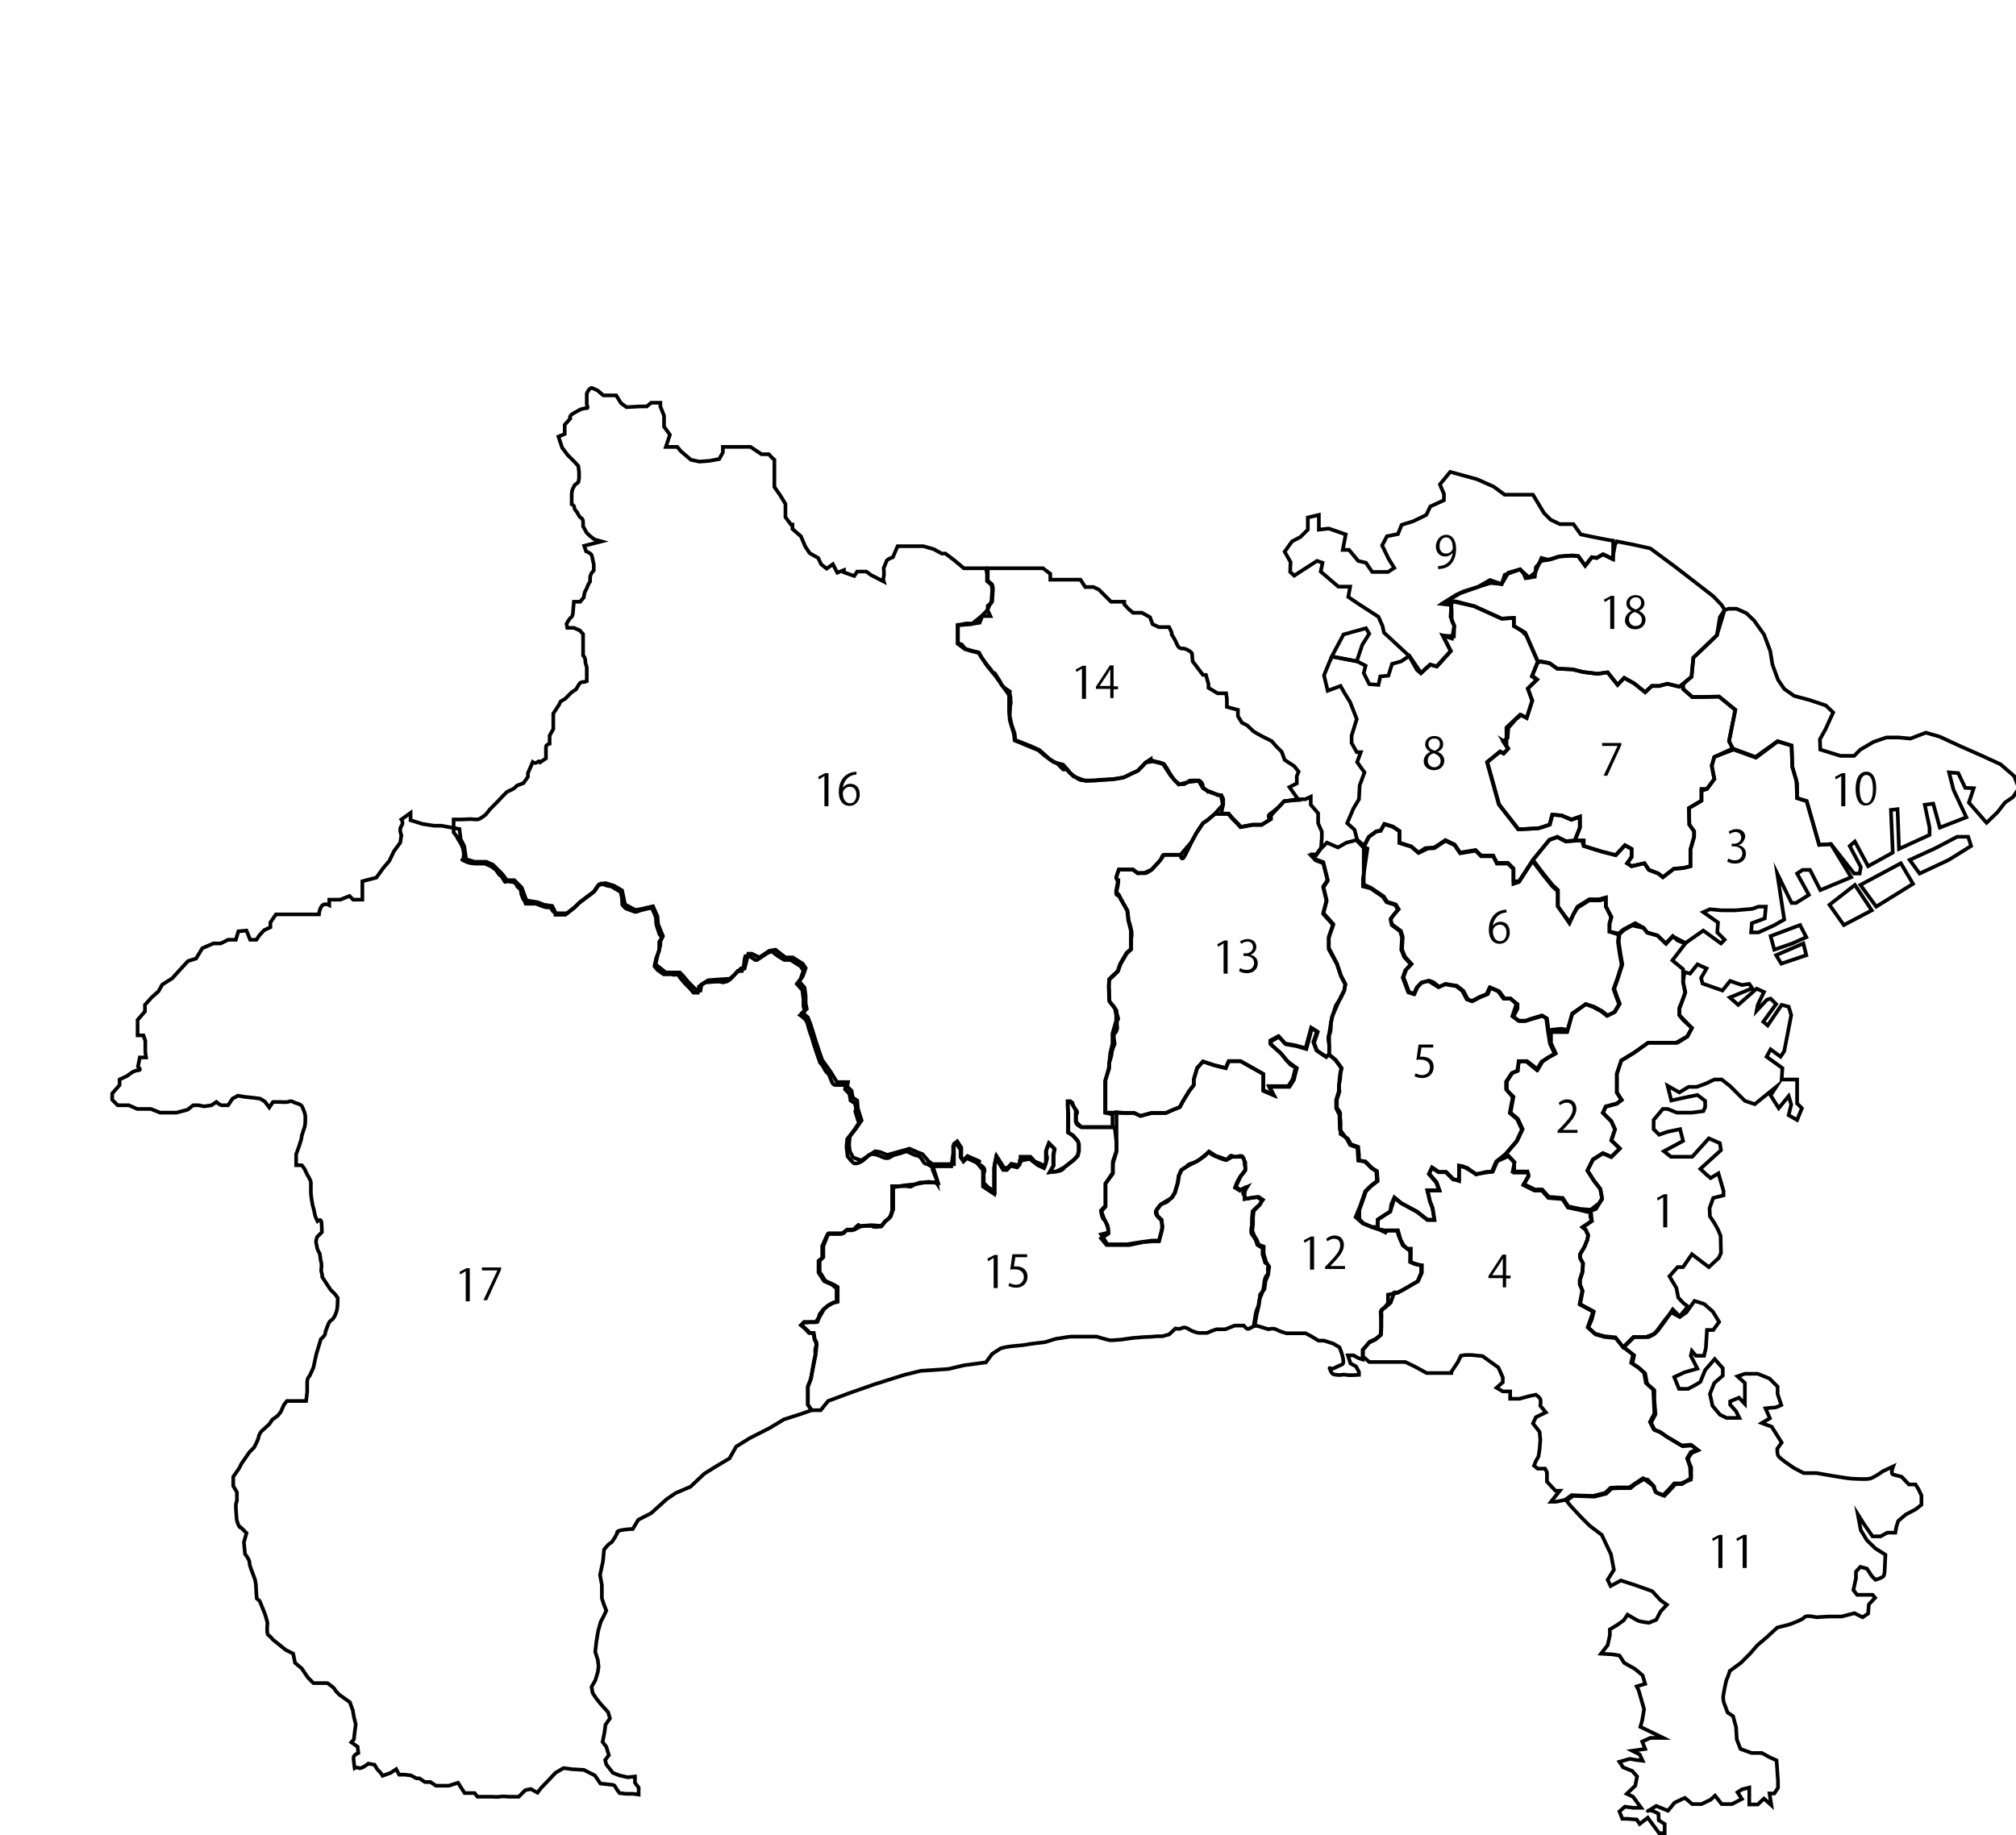 <?xml version="1.0" encoding="utf-8"?>
<!-- Generator: Adobe Illustrator 18.1.0, SVG Export Plug-In . SVG Version: 6.00 Build 0)  -->
<!DOCTYPE svg PUBLIC "-//W3C//DTD SVG 1.1//EN" "http://www.w3.org/Graphics/SVG/1.1/DTD/svg11.dtd">
<svg version="1.1" xmlns="http://www.w3.org/2000/svg" xmlns:xlink="http://www.w3.org/1999/xlink" x="0px" y="0px"
	 viewBox="0 0 548 499" enable-background="new 0 0 548 499" xml:space="preserve">
<g id="Base">
</g>
<g id="_x31_">
	<polygon fill="none" stroke="#000000" stroke-miterlimit="10" points="457.9,264.3 459.4,264.7 461.4,262.2 463.9,263.3 
		462.4,265.9 462.8,267.4 468.2,269.3 470.3,266.7 471.7,267.2 473.5,267.8 475.5,267.5 476.3,268.7 470.2,271.2 472.5,273.2 
		477.5,268.8 479.5,269.7 477.8,273.2 477.5,274.8 480.3,271.8 481.3,271.5 482.8,273 479.3,277.8 480.5,278.8 484.3,273.2 
		486.2,273.7 486.9,276 485,285.8 484,287.3 481.3,285.3 480.2,287.3 484.5,290.4 484.3,293.5 486,293.5 488.5,293.5 488.5,296 
		488.5,298 488.5,300 489.8,301.3 488.5,304.5 486.2,303.2 486.9,300.3 486.2,298 483.5,301.3 481.3,297.8 482.8,295.5 477,300.2 
		474.3,299.3 470.3,295.3 468,293.5 466,293.5 463.7,294.6 461.2,295.5 459,295.5 456.5,297 454.7,296 453.3,295.2 454.3,299.2 
		457.5,298.5 461.4,297.7 463.5,299.3 463.5,301 463,302.1 459.9,302.5 455.8,302.5 453.3,301.5 452,301.5 449.5,304.5 449.5,307 
		451,308.5 453.3,307.7 456.7,307 457.5,310.2 452.3,313 454.2,314.5 457,314.5 460,314.5 464.5,309.5 467.5,310.8 467.8,312.7 
		462.2,317.8 463.7,319.2 465,320.3 467.1,319 468.5,323.8 468.5,325 465.7,325.7 464.7,328.5 464.8,330.7 466,332.5 467,334.3 
		467.7,336 467.8,340.7 467.2,342 464.5,344.5 459.9,341 457.5,344.5 456,344.5 453.8,347 455.7,350.2 456.2,352.8 457.5,354.2 
		458.8,355.2 456.5,358 454.3,356.8 452.7,358.7 450.5,361.7 449.5,362.7 447.5,363.5 445,363.5 444,363.5 441.2,366.3 439.2,363.8 
		436.2,363.5 433.7,362.8 431.7,361 432.7,358.7 433.2,356.7 429.5,354.7 430.2,351 429.5,349.3 429.5,348 430.2,345.8 430.3,343.5 
		429.5,342 429.5,341 430.7,339 431.5,337 431.7,335.8 431,334.3 430.2,333.7 432.7,332 432.3,330.8 432.3,329 434.6,327.2 
		435.5,325.8 435,323.2 433.3,321 431.5,318.2 433,315.2 435.7,313.5 438,314.5 440.3,312.2 438,310 439,307 438,304.8 435.7,302.5 
		436.5,300.8 439.5,300 440.8,299 439.5,297 439.5,292 440.7,288.3 444.2,286.2 448,283.5 456,283.5 458.7,281.8 459.9,279.5 
		456.5,276 456.5,274 457.5,271.6 458.1,269.8 457.5,267 	"/>
</g>
<g id="_x32_">
	<path fill="none" stroke="#000000" stroke-miterlimit="10" d="M458.2,256.4l-3.6,4.7l2.9,2.4v3.5l0.6,2.8l-1.6,4.5v1.7l1,1.3
		l2.4,2.2l-1.3,2.3l-3,1.7H448l-3.8,2.7l-3.5,2.2l-1.2,3.5v5.2l1.3,2l-1.3,1l-3,0.8l-0.8,1.7l2.3,2.3l1,2.2l-1,3l2.3,2.2l-2.3,2.3
		l-2.3-1l-2.7,1.7l-1.5,3l1.8,2.8l1.7,2.2l0.5,2.7l-1.7,2.7l-2.3,0.8l-2-0.5l-3.3-0.7l-1.5-2.3l-3.8-0.3l-1.8-2h-2l-3-1.5l1.3-2.2
		c0,0,0.2-1.2-0.3-1.2s-3.5,0-3.5,0V316l-2.2-2.3l3-3.5l1.5-3.2l-1.3-2.8l-2-1.7l0.8-4.3l-1.8-1.8V294l1.5-2.3l1.5-0.6l0.2-2.6h2.3
		l1.7,1.3l1.2,1l1.3-2.2l1.8-1.2l1.8-1l-1.3-2.8V280l2.7-0.3l1.8,0.3l0.8-2.7l0.5-1.8l3.7-2.5l2.2,0.7l2.2,1.2l1.5,1.2l2-1l1.3-2.2
		l-0.7-1.8l-0.8-2.3l1-2.8l1.2-3.8l-0.5-2.8l-0.5-3.4l0.2-2l1.3-1.2l2.2-1.2l3.1,0.7l1,1.3l2.8,0.8l2.3,2.2l1.8-2L458.2,256.4z"/>
</g>
<g id="_x33_">
	<g>
		<polygon fill="none" stroke="#000000" stroke-miterlimit="10" points="471.2,203.8 477.3,206 483.2,201.6 487,202.7 487.2,208.5 
			488.3,212.2 488.5,217 491.1,217.8 494.5,229.7 497.7,229.5 503.2,238.5 494.8,242 492,236.5 490,236.5 488.5,237.5 491.7,243.3 
			488.2,245.5 487,245.5 483.1,237.5 485,250 482.2,251.6 478,253.5 476,253.5 476.2,251 479.7,249.7 480,246.5 478,246.5 
			476.3,247.1 471.7,247.5 468,247.5 464.8,247.2 463,248 467,250.8 466.8,253.5 468.8,255.5 467.8,256.5 463,253 458,256.5 
			456,255.7 454.7,254.5 452.8,256.5 450.5,254.3 447.7,253.5 446.7,252.2 444.5,251 441.3,252.7 440,253.8 437.5,253.3 437.5,251 
			438,249.2 436.5,246.5 436.5,244 434.7,244.5 432,244.5 430.9,245.2 428.8,246.5 427.7,248.5 426.7,250.7 425.2,248.8 
			423.5,246.5 423.5,242 422,240.6 419.5,237.5 416.7,233.8 421.2,228.3 423.3,227.5 425.7,228.7 428.1,228.5 430,228.5 430.5,230 
			435.3,231.5 439.2,232.5 441.7,229.8 443.5,230.8 443.5,233 442.3,234.7 443.5,235.5 447,234.7 448.2,236.5 450.8,237.5 
			452,238.5 455,236.2 457.6,236 459.5,235.5 459.5,231 460.5,227.5 460.5,226 459.2,224.2 459.1,219.7 462.5,217.7 462.5,215 
			464,214.5 466,211.8 465.3,208.2 466,205.8 		"/>
		<polygon fill="none" stroke="#000000" stroke-miterlimit="10" points="504.2,240.6 508.8,247.5 501.2,251.5 497.3,246 		"/>
		<polygon fill="none" stroke="#000000" stroke-miterlimit="10" points="489.3,251.5 481.3,254.5 482.3,258.2 487.2,256.5 
			491,254.8 		"/>
		<polygon fill="none" stroke="#000000" stroke-miterlimit="10" points="482.8,259.7 484.2,262 491,259.7 490.2,256.5 		"/>
	</g>
</g>
<g id="_x34_">
	<path fill="none" stroke="#000000" stroke-miterlimit="10" d="M376.6,335.1l0.4-0.6h3l0.7,2.5l0.8,1.5l1,1h1v3.5c0.3,0.8,3,1,3,1v2
		l-1,2.3l-3.8,2.2l-1.7,0.9h-1l-1,2.8l-1.5,1.3c0,0-1.2,0.5-1.1,1c0.2,0.5,0.1,2.3,0.1,2.3v2l-0.1,2l-1.4,1.2l-1.7,0.8l-1.8,2.2v1.8
		l1.7,1.5h1.8h3h5l2.5,1.2l3.3,1.8h2.2h3h1.5V373l1.8-2.7l0.8-1.7l1.2-0.2h1.7l3,0.3l1.8,1.3l2.5,1.8l1.2,2.7v1.3l-1.7,1.5l1.7,1
		h0.5h1.5v2h2.5l3-0.8l1.5-0.3c0,0,1,0.7,1.2,1.2c0.2,0.5,0,1.8,0,1.8l1.5,1.8l-2.7,1.3l-0.8,1.7l1.8,2.3l0.2,2.2l-0.2,2.5l-0.3,2
		l-0.7,1.2l-0.5,1.3l1,0.8h2l0.5,1v2.5l1,1.1l1.3,1.4h1.2l-1.2,1.5l-1.2,1.5h1.3l2.5-0.5l1.8-1.3l2.2,0.1l3.7,0.1l3.2-0.8l1.5-1.4
		l1.8-0.1h3.3l3.7-2.5l2.7,2l0.8,1.8l2,0.8l1.2-1.2l1.8-2h1.8l2.7-1l-0.2-3.5l-0.8-2.3l1-1.7l1.7-0.7l-1.7-1.3l-2.5,0.2l-4.2-2.5
		l-1.7-1.2l-1.7-0.7l-1-2l1.2-2.3l-0.3-6.5l-2-1.8l-0.5-2.8l-1.7-1.5l-1.8-1.2l0.5-2.2l-2.8-2.2l-2-2.5l-3-0.3l-2.5-0.7l-2-1.8
		l1.5-4.3l-3.7-2l0.7-3.7l-0.7-1.7V348l0.7-2.2l0.2-2.3l-0.8-1.5v-1l1.2-2l0.8-2l0.2-1.2l-0.7-1.5l-0.8-0.7l2.5-1.7l-0.3-3l-2.8-0.2
		l-3.3-0.7l-1.5-2.3l-3.8-0.3l-1.8-2h-2l-3-1.5l1.3-2.2l-0.3-1.2h-4l0.5-2.5l-1.6-1.7l-3.1,1.4l-1.2,2.8l-4.5,0.7l-3.6-2.1l-1.1-0.2
		v4.2l-1.5-0.5l-2-2h-2l-1.8-1.2l-0.8,1.7l2,2.3l0.8,2.2H388l0.7,3l0.7,1.8l0.5,3.2H388l-2.8-2.2l-3-1.6l-1.3-0.7l-1.8-1.5l-1.2,3.8
		l-1.6,1l-1.8,1.2v2.5L376.6,335.1z"/>
</g>
<g id="_x35_">
	<path fill="none" stroke="#000000" stroke-miterlimit="10" d="M369.3,228.5"/>
	<path fill="none" stroke="#000000" stroke-miterlimit="10" d="M371.7,230.7l-1.2,8.3v2l2,0.5l2.2,1.5l1.2,0.8l1,1.5l2.3,0.7
		l0.8,1.3l-2,2.5l0.3,1.7l2.3,1.7l0.5,1.7l-0.2,3.3l0.8,2l1.8,2l-1.5,1.6l-0.7,2l1.5,4l1.5,0.5l0.8-1.8l1.2-1.3l2-0.5l2.7,1.7
		l1.8-0.8l1.7,0.3l1.3,0.2l1.7,1.3l1.2,2.3l1.3,0.5l2.3-1.2l1.8-0.7l0.8-1.8l2.3,1l1.5,2h2l1.5,1.5l-1.1,3.3l1.6,1.2h2l1.7-0.6
		l2.7-0.8l1.2,0.7l0.5,3.7l0.5,3.2l1.3,2.8l-1.8,1l-1.8,1.2l-1.3,2.2l-2.8-2.3h-2l-0.5,2.6l-1.5,0.6l-1.5,2.3v2l1.8,2.2l-0.8,4.3
		l2,1.7l1.3,2.8l-1.5,3.2l-3,3.5l-2.5,2l-1.2,2.8H404l-2.8,0.7l-2.4-1.8l-2.2-0.5v3.7H395l-2-2h-2l-1.8-1.2l-0.8,1.7l2,2.3l0.8,2.2
		H389h-1l0.7,3l0.7,1.8l0.3,1.8l0.2,1.4H388l-2.8-2.2l-2.2-1.2l-2.2-1.2l-1.8-1.5l-0.8,1.8l-0.3,2l-1.6,1l-1.8,1.2v2H373l-2.4-1
		l-1.1-1.2V329l1-2.8l0.8-2.3l1.5-1.5l1.7-1.3l-0.2-2.7l-1.3-0.8l-1.8-1.8l-1.8-0.3V314l-0.2-2.2l-2-0.7l-0.8-1.5l-2-1.3V307v-2
		c0,0-0.2-1.5-0.1-2c0.2-0.5-0.9-1.8-0.9-1.8V299l0.7-2.2c0,0-0.3-1.3,0-2.5c0.3-1.2,0.2-1.7,0.3-2.5c0.2-0.8,0.3-1.4,0.3-1.4
		l-1.6-2.2l-1.8-1.5V286v-2c0,0-0.5-2.3,0-2.7c0.5-0.3,0.5-3.2,0.5-3.2l0.3-1.5l1-3.2l1.3-2l1-2l0.3-1.7l-1.2-2.3l-1.1-3.3l-2.2-4
		V255l1.2-3.5l-2.7-3l0.9-3.5l-0.9-3.7l1.2-1.8l-1.2-4.8l-2.1-0.8l-1.2-1.3h1.3l1.3-1.8l1.7-1.7l3,1.3l2.3-1.3l2.7-0.7l1.7,1.8
		L371.7,230.7z"/>
</g>
<g id="_x36_">
	<path fill="none" stroke="#000000" stroke-miterlimit="10" d="M370.7,230.1l1.3-2.5l2.1-1.5l1.2-0.2l1-1.8l2.3,0.7l1.8,1.2v3.2
		l2.2,0.7l1,0.3l2,1.7l2.5-1.2l1.8-0.1l3-2l2.5,1.2l1.5,2.2l4.2-0.7l1.5,1.5h3.3l1,2h3l1.5,1.5v4l1.5-0.5l3.7-5.7l2.8,3.7l2.5,3.1
		l1.5,1.4v4l3.2,4.7l1-2.2l1.2-2l3.2-2h3l1.5-0.5v2l1.5,3.2l-0.5,1.8v2l2.5,0.8l-0.2,2l0.5,3.4l0.5,2.8l-1.2,3.8l-1,2.8l0.8,2.3
		l0.7,1.8l-1.3,2.2l-2,1l-1.5-1.2l-2.2-1.2L431,273l-3.7,2.8l-1.3,4.8h-5l-0.5-3.7l-1.2-0.7l-2.7,0.8l-2,0.6H413l-1.6-1.2l1.1-2.2
		V273l-2-1.5H409l-1.5-2l-2.3-1l-0.8,1.8l-1.8,0.7l-2.3,1.2l-1.3-0.5l-1.2-2.3L396,268l-1.3-0.2l-1.7-0.3l-1.8,0.8l-1.5-1.2
		l-1.2-0.5l-2,0.5l-1.2,1.3l-0.8,1.8l-1.5-0.5l-0.8-2.2l-0.7-1.8l0.7-2l1.5-1.6l-1.8-2l-0.8-2l0.2-3.3l-0.5-1.7l-2.3-1.7
		c0,0-0.7-1-0.3-1.7c0.3-0.7,2-2.5,2-2.5l-0.8-1.3l-2.3-0.7l-1-1.5l-1.2-0.8l-2.2-1.5l-2-0.9V239v-4v-2L370.7,230.1z"/>
</g>
<g id="_x37_">
	<g>
		<polygon fill="none" stroke="#000000" stroke-miterlimit="10" points="417.9,180.3 416.4,183.9 417.8,184.8 415.3,187.2 
			416.5,190.5 415,195.2 413.2,194.3 409.5,197.8 409.5,202 408.7,201.5 410,203.5 408.8,204.8 407.8,204.3 404.3,207.2 
			407.5,218.7 412.8,225.5 418.2,225.2 421.3,224.2 422,221.5 424.5,221.7 427.2,222.8 429.5,222 429.5,225 428.1,228.5 
			430.5,228.5 430.5,230 435.3,231.5 439.2,232.5 441.7,229.8 443.5,230.8 443.5,233 442.3,234.7 443.5,235.5 447,234.7 
			448.2,236.5 450.8,237.5 452,238.5 455,236.2 457.6,236 459.5,235.5 459.5,231 460.5,227.5 460.5,226 459.2,224.2 459.1,219.7 
			462.5,217.7 462.5,214.5 464,214.5 466,211.8 465.3,208.2 466,205.8 471,203.5 470,201.5 471.7,193 467.3,189.4 460,189.5 
			457.5,187.3 457.5,186 456.5,186.7 453.2,185.9 451,186.5 449,186.5 447.2,188.2 444.2,185.8 441.5,184.3 439.7,186.2 437,182.8 
			434.2,183.2 432.9,183 430.3,182.7 427.5,182 423.3,181.8 421.2,180.3 418.8,179.8 		"/>
	</g>
</g>
<g id="_x38_">
	<g>
		<path fill="none" stroke="#000000" stroke-miterlimit="10" d="M361.5,179.7l-1.6,3.9l1,4.2l3.5-1.3l1,1.8l1.6,2.6l1.8,4.6
			l-1.4,4.5v2l1.4,2.5h1.1l-1,2.7l2,2.8l-1.3,3.5l-0.2,3.8l-1.5,2.5l-1.7,4l2,1.8l0.7,2.7l2,1.7l1.2-2.5l2-1.5l1.2-0.2l1-1.8
			l2.3,0.7l1.8,1.2v3.2l3.2,1l2,1.7l1.8-1.2l2.5-0.2l3-2l2.5,1.2l1.5,2.2l4.2-0.7l1.5,1.5h3.3l1,2h3l1.5,1.5v3.5h1.5l3.7-5.7
			l4.5-5.5l2.2-0.8l2.3,1.2l2.4-0.2l1.4-3.5v-3l-2.3,0.8l-2.7-1.2l-2.5-0.2l-0.7,2.7c0,0-2.7,1-3.2,1s-5.3,0.3-5.3,0.3l-5.3-6.8
			l-3.2-11.5l3.5-2.8l1,0.5l1.2-1.3l-1.3-2l1.2-1l0.2-2.7l2-2.3l1.5-1.2l1.5,0.8l1.5-4.7l-1.2-3.3l2.5-2.5l-1.3-1l1.5-3.8l-3.1-7.1
			l-1.4-1.4l-2-1.2V168l-3.3,0.2l-7.5-3.4l-5.9-1.3l-0.3,1l0.1,1.8v2.3l0.7,1.5l-0.6,3.5l-2.5-0.8l2.2,4.2l-3.8,4.2l-1.8-0.5
			l-2.5,2.3l-3.2-4.7l-2.2,1.5l-2.5,0.7l-1,3.2l-2.2,0.2l-0.5,2.3l-2.5-0.2l-1.5-3l0.5-2l-2.3-1.2l-6.8-1.3L361.5,179.7z"/>
	</g>
</g>
<g id="_x39_">
	<g>
		<polygon fill="none" stroke="#000000" stroke-miterlimit="10" points="437.2,146.8 433.1,146 429.7,145.3 427.7,142.5 424,142.5 
			421.5,141.3 419.7,139.5 416.7,134.5 409,134.5 406,132.3 401.5,130.3 394.2,128.3 391.4,131.7 392.5,134.3 392.5,136 
			388.8,137.7 387.7,140 384.2,141.7 381,142.7 380,145.2 377,145.8 375.7,148.3 377.5,152 379,154.4 377.3,155.5 373,155.5 
			371.3,153 369.2,152.5 366.7,149.5 365,149.5 365.8,145.3 361.2,143.7 358.5,144 358.5,140 355.5,140.7 355.5,144 353.5,146 
			351.2,147.2 349.2,150 350.8,152.8 350.7,155.5 351.8,156.5 358,152.5 359.5,153 359,155.4 363.8,159.5 367,159.5 366.5,162.3 
			369.3,164.2 374.7,167.7 375.8,170.2 376.2,172 383,178.3 385.2,182.2 386.2,183 388.7,180.7 390.5,181.2 394.3,177 392.2,172.8 
			395.2,173 395.3,170.2 394.3,167.7 394.5,164.5 392,164.2 396.9,161.3 401.7,159.6 405,157.7 408.2,158.8 410,155.7 413.2,154.8 
			415.6,157 417.3,155.7 419,151.7 420.9,152.2 423.8,151.3 426.7,151.1 429,151.2 430.9,153.8 432.7,151.5 434,151.7 435.8,150.7 
			438.5,152 438.5,147 		"/>
		<polygon fill="none" stroke="#000000" stroke-miterlimit="10" points="371.3,170.8 365.2,172.5 362,178.5 368.8,179.8 
			370.3,175.3 372.2,172.3 		"/>
	</g>
</g>
<g id="_x31_0">
	<g>
		<polygon fill="none" stroke="#000000" stroke-miterlimit="10" points="470,165.5 472,165.5 474.7,166.7 476.8,168.7 479.5,172.5 
			481.2,177 481.8,180.7 483.3,184.8 485,187.3 487.7,189.2 491.8,190.3 496.3,191.8 498.3,193.7 496.2,198.3 494.7,201 
			494.8,203.8 497.7,204.7 500.3,205.5 504,205.5 505.7,203.8 509.3,201.7 512.8,200.5 516,200.5 519.3,200.8 523.5,199.2 
			527.3,200.3 532.7,202.8 538.8,205.5 543.8,207.8 547.5,211 548.8,214.3 547.2,216.7 545,218.2 543,220.8 540,223.7 535.2,218.2 
			536.5,214.3 534.2,214.2 532.3,210.2 529.8,210 531,214.7 534.5,222.2 527.3,225 525.5,218.5 523.2,218.8 524.5,225 524.5,227 
			516.2,230.8 515.8,220 514,220.2 514.5,231.8 507.8,235.5 504.2,228.8 502.8,230 505.8,235.7 505.5,237.5 504,237.5 497.7,229.5 
			494.5,229.7 491.1,217.8 488.5,217 488.5,213 487.2,208.5 487,202.7 483.2,201.5 477.2,205.8 471,203.5 470,201.5 471.7,193 
			467.3,189.4 462.8,189.5 460,189.5 457.5,187.3 457.5,186 459.8,184 460.1,180.8 460.3,178.8 463.4,175.9 466.7,172.7 
			468.8,165.8 		"/>
		<polygon fill="none" stroke="#000000" stroke-miterlimit="10" points="519.1,233.8 526.1,230.6 532,227.5 535,227.5 535.8,230 
			529.7,233.8 521.8,237.5 		"/>
		<polygon fill="none" stroke="#000000" stroke-miterlimit="10" points="516.7,234.7 520,240.3 510,246.5 505.7,240.6 		"/>
	</g>
</g>
<g id="_x31_1">
	<path fill="none" stroke="#000000" stroke-miterlimit="10" d="M458.4,356.8l2.2-3.1l2.6,0.8l2.4,2.1l1.7,2.8l-1.6,2.2H464l-0.3,4.9
		l-0.5,2.1H461l-1.1-1.3l-0.3,1.3l1.8,3.5l-3.5,1l-2.8,1.3l1.3,3.2h2.5l2.2-1.2l1.1-0.7l1.3-3.2l2.6-3l2.2,2.5v2l-2.3,2l-1.2,3
		l0.7,3.2l2,2.4l1.8,0.9h2.5h1l-0.9-1.8l-1.6-1.8V381l2.4-1l1.6,1.7V378v-2l-2-1.8l2-0.7h3.5l3.2,1.3l2.2,2.2v2l1,3
		c0,0-1.3,0.7-2,0.7s-2.3,0.2-2.3,0.2l1.2,2.7l-2.2,1.3l2.7,1l2.7,4.3l-1.2,1.7c0,0,0,1.3,0.2,1.8s2,1.8,2,1.8l2.3,1.6l2.7,1.4h3.5
		l4,0.7c0,0,4.8,0.8,5.3,0.8s4,0.3,5.2,0s3.5-2,3.5-2l2.8-1.3c0,0-0.8,2,0,2.2c0.8,0.2,2.3,0.6,2.3,0.6l2,2.1h1.8l0.8,1.3l0.8,1.7
		v2.5l-1.5,1.2l-2.8,1.5l-2,1.7l-0.5,1.5l-0.3,1.7H513l-1.8,1H509l-2.3-3.3l-1.7-2.7l0.8,4.3l1.7,2.8l2.3,2.2l2.7,1.7l-0.2,4.3
		c0,0,0,1-0.3,1.5c-0.3,0.5-2.2,1-2.2,1l-1-1l-1.3-2l-1.8-0.5l-1.2,1.3v1.8l-0.7,3.2l1,1.3h2.2h2l0.7,0.8l-1.7,1.8l-0.2,2.5l-1.5,1
		l-2.2-1.1l-3.5,0.9H497l-3.3,0.2c0,0-2.7-0.7-3.2,0c-0.5,0.7-4.2,2-4.2,2l-3.2,0.8l-2.7,2.5l-2.7,2.3l-2,2.3l-2.5,2.5l-3,2.2
		c0,0-0.5,1.7-0.8,2.2s-1,4.7-1,4.7s0,1.2,0.2,1.7c0.2,0.5,1,2.7,1,2.7l1.5,1l0.8,3l0.2,3.3l1,2.6l3,1.1h2.8l2.2,1.2l1.8,0.8
		c0,0,0.2,2.2,0.2,2.7s0.2,2.8,0.2,2.8v2l-1,1.5H481l0.5,3.2l-2-1.8l-1.7,1.6h-2.3V486l-2,0.5l-1.2,0.8l1.2,1.8l-2.7,1.4H468
		l-1.8-2.3l-1.2,1.1l-2.5,1.2H460l-2-1.7l-2.8,1.3l-1.8,2.2l-3.2-1.3c0,0-2.8,1.8-2.2,1.3s2.8,0.8,2.8,0.8l0.1,1.8l1.6,1v2.5H451
		l-2-2.7l-1.1-1.5l-2.2,1.7l-0.8-1.2l-2.5-0.2H441l-0.8-2l1.5-1.3l2.2,0.3h2.2l-2.2-3l-1.7-0.8l2.3-2.2l0.5-2.5l-1.3-1.5l-2.5-1
		l-1-1.5l2.8-0.8l1.8,0.3l1.7,0.2l-0.8-1.7l-2-1l3.5-0.5l-0.8-2l2.2-1h3.5l-3.5-1.7l-2.7-1.3l0.5-1.8l0.5-3l-1-3.5l-0.5-1.7l-0.5-1
		l2.3-0.7l-0.7-2.3l-2-1.7l-3-1.7l-1.3-2l-1.8-0.3l-3.2-0.2l1.8-2.3l0.6-2.7V443l2-1.2l1.8-1.3l1-1.5c0,0,2.5,1.5,3,1.7
		c0.5,0.2,2.8,0.5,2.8,0.5l2-0.8l1.2-2.3l1.7-1.8l-1.7-1.2l-2.3-2.5l-4.8-1.7l-3.7-1.2l-2.8,1.5l-0.8-1.7l1.7-2.7l-0.8-4.2l-2.5-5.3
		l-3.3-2.5l-2.3-2.3l-2.8-3l-1.2-1.5l1.8-1.3l5.8,0.2l3.2-0.8l1.5-1.4l1.8-0.1h3.3l1.2-1l2.5-1.5l1,0.2l1.7,1.8c0,0,0.3,1.7,0.8,1.8
		c0.5,0.2,2,0.8,2,0.8l1.2-1.2l1.8-2h1.8l2.5-1.7V399c0,0-0.8-1.8-0.8-2.3s1-1.7,1-1.7l1.7-0.7l-1.7-1.3l-2.5,0.2l-4.2-2.5l-1.7-1.2
		l-1.7-0.7l-1-2l1.2-2.3l-0.3-3.8V378l-2-1.8l-0.5-2.8l-1.7-1.5l-1.8-1.2l0.5-2.2l-2.8-2.2l2.8-2.8h4l1.5-0.8l1-1l2.2-3l1.8-2.7l2,2
		L458.4,356.8z"/>
</g>
<g id="_x31_2">
	<path fill="none" stroke="#000000" stroke-miterlimit="10" d="M360.5,287.4l-2.5-1.7l-0.8-2.2l1-2.9l-1.6-1l-1.5,5.6l-2.8-0.8
		l-2.8-0.5l-1.8-2l-2.2,1.2v0.9l2.8,2.5l2.5,3l1.7,0.9l-0.8,3.2l-1.2,1.9H348h-3l1.2,2.3l-2.8-1.2V294v-2l-3-1.7l-3.2-1.8H334
		l-0.8,1.9l-3.2-0.8l-3-1l-1.6,1.8l-0.9,3.1v1.5l-1.3,1.7l-1.7,2.8l-0.8,1.5l-2,0.8l-1.8,0.8H313l-3,0.8l-1.7-0.8H306l-2.5-0.2v3.7
		v5v2l-1,3.3v2.7l-2,2.7v2.3v4l-1.2,1.3c0,0,0.3,2,0.8,2.2s0.8,1.7,1,2c0.2,0.3,0.2,1.8,0.2,1.8l-2,1.3l1.5,1.8h2.2h4l3.8-0.8
		l2.5-0.2h1.7l1-4l-0.3-1.7l-1.2-1.2c0,0-0.5-0.7-0.3-1.3c0.2-0.7,1.3-1.8,1.3-1.8l1.7-0.7l1.3-1.2l0.8-1.3l0.8-2.7l0.3-2l0.7-1.5
		l1.5-1c0,0,0.2-0.5,1.3-0.8c1.2-0.3,1.8-0.8,1.8-0.8l1.8-1.2l1-1.1c0,0,0.8,0.7,1.7,1.1c1,0.4,2.6,1.1,3.1,1.1s1-1.6,1.7-1.1
		c0.7,0.6,2-0.2,2.5,0c0.5,0.2,0.8,1.1,0.8,1.9c0,0.8,0.5,1.5,0,2.2c-0.5,0.7-1,1.2-1.3,1.7c-0.3,0.5-0.7,1.2-1,2
		c-0.3,0.8-0.3,0.8-0.3,0.8l1.3,0.8c0,0,0.7-0.5,1.3-0.7s0.4-0.2,0.4-0.2s-0.4,1.3-0.4,2c0,0.7,0,1.2,0,1.2l3-0.5h0.5l1.2,0.8
		c0,0-0.3,1.2-0.8,1.5c-0.5,0.3-0.5,0.3-0.5,0.3l-1.2,1.2l-0.2,2v1.7c0,0-0.2,1.2-0.2,1.7s0,0.7,0.5,1.3s0.8,1.3,0.8,1.3l0.4,1.2
		l1.4,0.8v1.7l0.7,2.3c0,0,1,0.5,0.8,1.2s0.2,1.8-0.3,2.2c-0.5,0.3-0.7,1.7-0.7,1.7s-0.2,1.7-0.3,2.2c-0.2,0.5-0.5,1.5-0.8,2
		c-0.3,0.5-0.5,2.3-0.5,2.3s-0.3,0.8-0.5,1.3c-0.2,0.5-0.3,1.2-0.3,1.2l-0.3,1.8l-0.2,1.3h1l3,0.9c0,0,1.3-0.4,2.2,0.1
		c0.8,0.5,2.7,1,2.7,1h2.2h2h1l1.7,0.9l1.8,1.1h1.5l2.5,0.8l1.7,1c0,0,1.8,4.2,0.7,4.7c-1.2,0.5-1.2,0.5-2.2,1s-1.5-0.7-1,0.5
		s0.8,1.2,1.8,1.3c1,0.2,1.5-0.2,2.5,0c0.9,0.2,3.5,0,3.5,0V373l-0.8-1.5l-1.5-0.8l-0.7-2.2h1.5l1.5,0.8l1,0.3V367l1.8-2l1.7-0.8
		l1.4-1.2l0.1-2v-2l-0.1-2.3l0.8-1l1.2-1.3V352l2.5-0.5l1.7-0.9l3.8-2.2l1-2.3v-2l-3-1v-3l-2-1.5l-1.1-2.6l-0.4-1.4h-3l-2.5-0.5
		l-1.5-0.5l-2.4-1l-1.9-1.7l1.3-3.2l1.3-3.8l1.5-1.5l1.7-1.3l-0.2-2.7l-1.3-0.8l-1.8-1.8l-1.8-0.3l-0.2-3.5l-2-0.7l-0.8-1.5l-2-2.7
		l-0.1-4l-0.9-1.8V299l0.7-2.2l0.2-3.3l0.2-1.7l0.3-1.4l-1.6-2.2l-1.8-1.5L360.5,287.4z"/>
</g>
<g id="_x31_3">
	<path fill="none" stroke="#000000" stroke-miterlimit="10" d="M303,302.5h-2.5V300v-2v-1.8v-2.6l1-3.1V289c0,0,0.7-2,0.7-2.7
		c0-0.7,0.8-2.5,0.8-2.5s-0.5-2.7,0-2.9s0.7-1.4,0.7-1.4s-0.2-1.4,0-2c0.2-0.7,0.5,0.2,0-1.5s0.2-0.5-0.5-1.7
		c-0.7-1.2-1.6-1.7-1.6-2.2c0-0.5-0.1-1.5-0.1-1.5V269c-0.3-1.2,0.1-2.7,0.1-2.7l2.3-2.2l0.7-2l1.7-2.9l1.2-1.1V255
		c0,0,0.3-0.7,0-2.2s-0.7-2.5-0.7-2.5l-0.3-2.7l-1.8-3.2l-0.5-1c0,0-1.2,0.3-0.7-1.2c0.5-1.5,0.5-2.8,0.5-2.8s-0.5,0.1-0.5-0.8
		c0-0.8,0.7-2.2,0.7-2.2h1.8h2l1.3,1c0,0,1.3-0.2,1.8,0s2-1,2-1s0.5-0.7,1.2-1.3c0.7-0.7,1.3-1.5,1.3-1.5s0.3-1.2,0.8-1.2
		s1.5,0,1.5,0h2h1c0,0,0.2,2.3,1.3,0c1.2-2.3,1.7-3.5,1.7-3.5l1.3-2.4l1.8-2.7l1.2-0.8l2-1.7h1.7h2l1,1.2l1.3,1.3l1,1.1l3.2-0.6h2.5
		l2.3-1.5c0,0-0.8-1,0-1.5c0.8-0.5,2.5-2,2.5-2l1.3-1.4l3.5-0.6h2.3l1.5-0.7v2.2l2,2.3v2.7l1,2.3v0.7v1l-0.2,2.7l-1.3,1.8h-1
		l0.8,1.3l2.1,0.8l1.2,4.8l-1.2,1.8l0.9,3.7l-0.9,3.5l2.7,3l-1.2,3.5v3l2.2,4.2l1.1,3.3l1.2,2.3l-0.3,1.7l-1,2l-2.3,5.2l-0.3,1.5
		l-0.5,3.2v2.7v2v1l-1,0.4l-2.5-1.7l-0.8-2.2l1-2.9l-1.6-1l-1.5,5.6l-2.8-0.8l-2.8-0.5l-1.8-2l-2.2,1.2v0.9l2.8,2.5l1.7,2.1l2.4,1.8
		l-0.8,3.2l-1.2,1.9H345l1.2,2.3l-2.8-1.2V292l-3-1.7l-3.2-1.8H334l-0.8,1.9l-3.2-0.8l-3-1l-1.6,1.8l-0.9,3.1v1.5l-1.3,1.7l-1.7,2.8
		l-0.8,1.5l-2,0.8l-1.8,0.8H313l-3,0.8l-1.7-0.8H306H303z"/>
</g>
<g id="_x31_4">
	<path fill="none" stroke="#000000" stroke-miterlimit="10" d="M353,217.5l-2.5-3.5l2-1v-2l0.5-1.2l-1.2-1.5l-2.6-1.7l-0.8-2.2
		l-1.5-1.5l-1.2-1.4l-2.8-1.4l-2.1-1.2l-1.8-1.7l-1.4-0.7l-1.1-1.8V193l-3-0.8V190l-0.2-1.5H331l-2.5-1.5v-1l-0.7-2.5H327l-2.8-3.7
		l-0.2-2.2c-0.8-1-2.3-1.3-2.3-1.3s-1.2,0.3-1.7-1c-0.5-1.3-1.5-2.8-1.5-2.8V172l-0.7-1.5H315l-1.7-0.8l-0.7-1.9l-2.2-1.2H308
		l-1.2-1l-1.2-1.3v-0.7H302l-1.5-1.5l-1.8-1.8l-1.5-0.7H295l-1.3-2H291h-2h-3.5V156l-2-1.5H282h-2h-2h-3h-1h-1h-4.5v1.5v2
		c0,0,1,0.5,1.2,1c0.2,0.5,0.2,0.8,0.2,1.3s-0.2,2.8-0.2,3.2s-1.2,1.2-1.2,1.2v1.3l0.7,1.5H267l-0.7,1.8l-2,0.3c0,0-1.4-0.2-2.1,0
		c-0.7,0.2-1.8,0.3-1.8,0.3v3v2l1,0.3l1,1.2l1.7,0.5l2,0.5l0.8,1.5l1.5,2l1,1.2c0,0,0.2,0.7,0.7,0.8s0.7,0.8,0.7,0.8
		s1.3,1.8,1.3,2.2s1.2,1.3,1.2,1.3l1.2,0.8v0.8c0,0,0.2,0.5,0.2,1s-0.2-0.7,0,0.5c0.2,1.2-0.1,1-0.1,1.8c0,0.8-0.1,1.5-0.1,1.5v1.2
		l0.5,2.3l0.8,2.3l0.2,1.8l4.3,1.7l2.2,1l1.5,1.3c0,0,0.8,0.8,1.3,1.2c0.5,0.3,2.2,1.3,2.2,1.3l1.5,1.5h1l0.8,1l1.2,0.8
		c1.2,1,1.8,1.1,1.8,1.1s1,0.1,1.5,0.1s2.7,0,2.7,0s0.3-0.2,1.3-0.2s2.7-0.2,3.3-0.2c0.7,0,3-0.5,3-0.5l2-1l1.8-0.8l2.2-2.3l1.2-0.8
		c0,0,0,0.2,0.8,0.5c0.8,0.3,1.2,0.2,2,0.5c0.8,0.3,0.8,0.3,0.8,0.3l0.8,1.2l0.7,1.2c0.8,1.3,1.5,2.2,1.5,2.2l1.2,0.9h1.3l1.3-0.7
		c0,0-0.4-0.3,0.9-0.3s1.8,0,1.8,0s0.8,0.3,1,1.2c0.2,0.8,0.2,0.8,0.2,0.8l1.2,1c0,0,0.2-0.2,1,0.2c0.8,0.3,1.7,0.8,1.7,0.8h1l0.5,1
		v1.5l-0.3,1.3l-0.2,1.2h2l1,1.2l1.3,1.3l1,1.1l3.2-0.6h2.5l2.5-1.5v-1l2.3-2.5l1.3-1.4L353,217.5z"/>
</g>
<g id="_x31_5">
	<path fill="none" stroke="#000000" stroke-miterlimit="10" d="M303,306.5h-2h-3h-2h-2c0,0-1.5-0.7-1.5-1.3c0-0.7,0-2.2,0-2.2
		s0.7-0.5,0-1.2c-0.7-0.7-1-2-1-2s-1-0.8-1.2,0c-0.2,0.8,0.1,3.1,0.1,3.1l0,2.5v2.5l1.3,0.8l1.3,1.5l0.3,1v1.7l-0.3,1.3l-1,1.1
		l-1.9,1.5l-0.9,0.7c0,0-0.2,0.8-2,1c-1.8,0.2-1.8,0.2-1.8,0.2l1-1.8c0,0,0-0.8,0-1.3s0-1.5,0-1.5l0.3-1.7l-1.5-1.5
		c0,0-0.8,1.5-0.8,2s0,1.2,0,1.2s0.5,0.3,0,1.7C284,317,284,317,284,317l0,0l-1.7-0.8l-1-0.4l-1.2-1.3h-2.7v1.5l-0.7,0.8l-1.8-0.4
		l-1,1.1h-1c0,0-0.5-0.8-0.8-1.3c-0.3-0.5-1.2-1.9-1.2-1.9l-0.5,2.2v3.5v2v2l-1.8-1.2l-1.2-1.2V319c0,0,0.5-0.8,0-1.5
		s-1.7-1-1.7-1.5s1.2,0,0-0.5c-1.2-0.5-2.7-1.2-2.7-1.2l-0.9,0.9c0,0-0.8,0.4-0.8-0.9c0-1.3,0-2.3,0-2.3l-1.1-1.7l-0.9,0.7v2v2v1.5
		H258c0,0-0.2,0-1.3,0c-1.2,0-3.2,0-3.2,0v1.5l1,2.5l0.2,1.3c0,0-0.2-0.3-1.2-0.3s-1.5,0-1.5,0s-1.3,0-1.8,0s-0.2,0-0.2,0l-1.7,0.7
		c0,0-0.7,0.6-1.3,0.4c-0.7-0.2-0.7-0.1-1.7-0.1s-2.8,0-2.8,0v3.5v1v2c0,0-0.2,1.2-0.7,2s-1.2,1-1.2,1l-1.2,1.5H239c0,0-1,0.2-1.7,0
		c-0.7-0.2,1.3-0.2-0.7-0.2s-1.8,0-2.8,0.2s0.2-1.2-1,0c-1.2,1.2-1.2,1-1.2,1H230l-1.3,1H227h-1h-1l-0.5,1l-1,2.3v3.2l-1,0.8v1.2v2
		l1.5,2.3l2.2,1l1.2,1v0.7v1.5v1.5c-1,0.2-1,0.2-1,0.2L225,355l-1.2,1c-1,1.3-1,1.3-1,1.3l-0.3,1l-0.8,1.2H220c-0.7,0.2-1.5,0-1.5,0
		l-0.8,0.8l1.2,1l1,1.1h1.2l0.3,1.8c0,0,0.8,0.5,0.5,1.5c-0.3,1-0.3,1.3-0.3,2c0,0.7,0.3-0.8,0,0.7s-0.3,1.3-0.5,2.5
		s-0.5,2.9-0.5,2.9s0.1-0.1-0.2,1.1s-0.8,1.8-0.8,2.3s0,1.7,0,1.7s0-0.3,0,1.2s0,1.8,0,1.8l1,1.5h2.5l2-2.5l6.2-2.3l6.3-2.2l8.2-2.6
		l4.5-1.1l7.5-0.5l4.2-1l3.8-0.5l2.2-0.3l1.7-2.3l2.3-1.5c0,0,1-0.3,2.3-0.5c1.3-0.2,3.7-0.3,4.5-0.5c0.8-0.2,5.3-0.7,5.3-0.7
		s3-1,3.5-1s2.8-0.5,3.5-0.5s4,0,4,0h3c0,0,3.2,1,3.8,1c0.7,0,3-0.2,3-0.2s3.2-0.5,3.8-0.5c0.7,0,1.8-0.2,2.8-0.2s3-0.2,3-0.2h1.5
		l1.8-0.5l1.7-1.6c0,0,1,0.2,1.5,0s1-0.6,2.2,0.2c1.2,0.8,2.7,1,2.7,1h2.2c0,0,2.2-1,2.8-1h2.2l2.5-1h2.5c0,0,0.8,1.1,1.3,0.9
		s1.7-0.9,1.7-0.9l0.2-1.3l0.3-1.8l0.3-1.2l0.3-1.3l0.3-2.3V352l1.2-1.5l0.3-2.2l0.7-1.7l0.3-2.2l-0.8-1.2l-0.7-2.3v-2l-1.4-0.5
		l-0.4-1.2l-0.8-1.3l-0.5-1.3l0.2-1.7v-2l0.2-1.7l1.2-1.2l1.3-1.8l-1.2-0.8l-3.5,0.5l-0.7-1.5l1.1-1.7l-1.8,0.8l-1.3-0.8l1.3-2.8
		l1.3-1.7V316l-0.8-1.5H335l-1.5,0.8l-3.1-1.1l-1.7-1.1l-2.8,2.3l-3.2,1.7l-1.5,1l-0.7,1.5l-0.3,2l-0.8,2.7l-0.8,1.3l-3,1.8
		l-1.3,1.8l0.3,1.3l1.2,1.2l0.1,2.6l-0.8,3h-2l-3,0.4l-3.7,0.6H303h-1h-1l-1.7-2.7l2-0.5l-0.2-1.8l-1-2l-0.8-2.2l1.2-1.3v-6l2-3v-3
		l1-3v-2L303,306.5z"/>
</g>
<g id="_x31_6">
	<path fill="none" stroke="#000000" stroke-miterlimit="10" d="M268,154.5h-3h-3l-2.5-2.1l-2.5-1.9h-1l-2.2-1.2l-2.8-0.8h-2h-4h-1
		l-1.3,3c0,0-1.5,0.5-1.7,1s-0.8,2-0.8,2s0.2,1.7,0,2.3c-0.2,0.7,0,1.3,0,1.3l-3.5-1.8l-1.2-0.9H233l-0.8,1.2l-2.8-1V155l-1.8,0.7
		l-1.2-2.3l-1.7,1.2l-1.5-1.2l-0.8-1.7l-2.3-1.3l-1.2-1.8l-1.2-2.8l-2.3-2v-1.2H215l-1.5-2V137l-1.4-2.3l-1.6-2.3V131v-3v-3
		l-0.7-0.6l-0.8-0.9h-2l-3-2h-2h-5.5v1.5l-1,1.8l-2.7,0.5l-2.7,0.2l-2.3-0.5l-2.7-2.3l-1-1.2H182h-1l1.1-3.3l-1.6-2.2v-3l-1-2.5v-1
		H177l-1.2,1H174l-3.7,0.2l-1.5-1.1l-1.3-2.1H166h-2l-1.5-1.3c0,0-0.9-0.5-1.6-0.7c-0.7-0.2-1.4,1.5-1.4,1.5v2v1c0,0,0.5,1,0,1
		s0.7-0.3-0.5,0s-1.2,0.3-1.2,0.3s-0.3,0.2-1.8,1c-1.5,0.8-1,1.5-1,1.5l-1.5,1.7v1.5v1l-1.7,0.7l1,3l1.5,2l1.8,1.8l1.1,1.2l0.2,1.7
		v1.7l-0.2,1l-1,0.8l-0.6,1.2c0,0-0.2,0.7-0.2,1.3c0,0.7,0,2.7,0,2.7s0.7,0.3,0.7,0.8s0.3,0.8,0.7,1.3c0.3,0.5-0.2-0.5,0.3,0.5
		s0.7,1,0.7,1s0.7,0.3,0.7,1.2c0,0.8,0,1.2,0,1.2l1,1.8c1.3,1.3,2.2,1.8,2.2,1.8l1.8,0.5l-4.7,1.2l0.5,1.5c0,0,1.3,0.5,1.5,1
		c0.2,0.5,0.4,1.7,0.4,1.7l0.2,0.8v1.7l-0.6,0.7c0,0-0.4,0.7-0.4,1.3s0,1,0,1s-0.5,0.7-0.7,1.3c-0.2,0.7-0.5,1-0.7,1.5
		c-0.2,0.5-0.3,1.5-0.3,1.5l-1,1.2H156l-0.2,2.2c0,0,0,1.7-0.5,2c-0.5,0.3-1.3,1.8-1.3,1.8l0.2,1.1h1.8l1.6,0.7l0.9,1v2.8v1.2v1.8
		c0,0,0.6,0.5,0.6,1.5s0.4,1.2,0.4,2s0,1.5,0,1.5v2c-1,0.5-1.5-0.2-2.2,1c-0.7,1.2-0.7,1.2-0.7,1.2l-1.2,0.8l-1.8,1.8l-1.2,0.7
		l-0.5,1l-1.5,2.3v4.2l-1,1.8v2.2c0,0-1,0.3-1,0.8s0,2.2,0,2.2v1l-1.5,1c0,0-0.2-0.5-0.8,0c-0.7,0.5-1.3,0-1.3,0l-1.3,3v1l-1.2,1.7
		l-1.8,0.7c0,0-0.7,0.8-1.2,1c-0.5,0.2-1.5,0.7-1.5,0.7l-1.2,1.2l-1.2,1.3l-2.2,2.2l-1.2,1.5c0,0-1.3,1-1.8,1.2
		c-0.5,0.2-2.2,0-2.2,0l-2.7,0.1h-2v1.5v2l1,1.3c0,0-0.2,0,0.5,1s0.8,1.5,1,2s0.3,1.8,0.3,1.8s-0.2,0.5,0,1.2
		c0.2,0.7-1.3-0.3,0.2,0.5c1.5,0.8,3.3,0.7,3.3,0.7h2.2l1.8,0.8l1.3,1c0,0,0.7,1.3,1.2,1.5c0.5,0.2,1,1.8,1.3,1.7
		c0.3-0.2,0.3-0.2,0.3-0.2l1.7,0.2c0,0,0.8,0.2,1,0.8c0.2,0.7,0.7,0.7,1,1.2c0.3,0.5,0.3,1.3,0.3,1.3l0.5,1.3c0,0,0.3,0.3,0.5,0.8
		s0.2,0.5,0.2,0.5h2.8c1.5,0.7,2.8,1,2.8,1h1.2c0,0,0.3,0.8,0.8,1.2s0.5,0.8,0.5,0.8h2.7l2.3-1.8l1.3-1.3l2-1.5l2-1.5l0.5-0.8l0.7-1
		c0,0,0.3-0.3,1-0.3c0.7,0-1-0.7,0.7,0c1.7,0.7,1.5,0.2,2.3,0.7c0.8,0.5,0.8,0.5,0.8,0.5l1.4,0.8c0.3,1.3,0.4,2,0.4,2v0.8
		c0.3,1-0.3,0.3,0.3,1c0.7,0.7,0.7,0.7,0.7,0.7l2.2,0.8c0,0,0.2,0.3,1,0c0.8-0.3,0.8-0.3,0.8-0.3l3-0.7c0.7,1.2,1.2,2.7,1.2,2.7
		s0,1.7,0.2,2.2c0.2,0.5,0.7,2.2,0.7,2.2l0.7,1l-0.7,1.2v2.3l-0.8,2c-0.3,1.1-0.5,2.3-0.5,2.3l0.8,1l1.7,1.2h1.3c0,0,0-0.3,0.8,0
		c0.8,0.3,1.5,0,1.5,0s0.5,0.3,0.8,0.8c0.3,0.5,1.5,1.8,1.5,1.8l1.2,1.2l1,1.2h1.2l0.3-1.7l1.8-1.1l2.7-0.2h1.2l0.8,0.2l1.2-0.3
		c1.2-0.7,1.8-1.6,1.8-1.6l1-1.2h1.2c0,0,0.2-0.5,0.3-1c0.2-0.5,0.2-0.5,0.2-0.5l0.2-1.8l0.2-0.7h1.2l1.5,1h0.5l2.7-1.8
		c0,0,1.5-0.8,1.7-0.3c0.2,0.5,3,2.1,3,2.1h1.7l2.7,1.7l0.8,1.2l-0.8,2.3l-1,1.3l1.5,1.7l0.3,2.5v1.8l0.3,1.5l-1.2,1
		c0,0,1,0.7,1.5,1.3c0.5,0.7,0.7,1.8,0.7,1.8s0.5,1.8,0.7,2.2c0.2,0.4,0.8,2.6,0.8,2.6l1,3l0.7,2c0,0,0.8,0.8,1.2,1.7
		c0.3,0.8,1.2,1.5,1.2,1.5l0.8,2c0,0,0.3,0.9,1,0.9c0.7,0,1.8,0,1.8,0h1l-0.2,1.2l1.2,1.2l0.3,1.8l1.2,0.8l0.3,1.4l-0.2,0.8l0.7,2.3
		l0.3,0.8l-1.5,2.2l-1.7,2.2l-0.2,2.2l0.3,2.5l0.8,1l0.8,0.8c0,0,0.3,0.3,1.3,0c1-0.3,2-1.3,2-1.3l0.8-0.8c0,0,0.3-0.3,1-0.3
		s1.3,0.2,1.3,0.2l2,0.8c0,0,0.7,0.2,1.2,0c0.5-0.2,0.8-0.5,1.3-0.7s1.8-0.5,1.8-0.5s1.2-0.5,1.7-0.5s0.2,0,0.2,0l2.2,1
		c0,0,0.7,0,1.3,0.5s1,1.8,1.5,1.8s1.5,0.7,1.5,0.7h3.5h2l0.5-3.5v-2l0.9-0.7l1.1,1.7v2l0.8,1.2l0.9-0.9l2.7,1.2l1.7,2v4.5l1.2,0.8
		l1.8,1.2v-2v-2v-3l0.5-2.7l1.2,1.9l0.8,1.3h1l1-1.1l1.8,0.4l0.7-0.8v-1l2.7-0.5l2.2,1.7l1.7,0.8l0.5-1.3V314v-1l0.8-2.2l1.5,1.5
		l-0.3,1.7v2v1l-1,1.7l1.8-0.2l2-1l2.8-2.2l1-1.1l0.3-1.3v-2l-0.3-0.7l-1.3-1.5l-1.3-0.8v-2l0-3.2l-0.1-3.3h0.7l1.5,2.3v3.2l1.5,1.5
		h2h2h3h1.5V303l-2-0.5V297v-3l1-3.6l0.4-4.1l0.6-2.5V281l1-3.5V276l-0.3-1.7l-1.6-2.2l-0.1-3.2l0.1-2.7l2.3-2.2l0.7-2l1.7-2.9
		l1.2-1.1V255v-2l-0.7-2.7l-0.3-2.7l-1.8-3.2l-1.2-2.2l0.5-2.8l-0.5-0.8l0.7-2.2h3.8l1.3,1h1.7l2.2-1l1.2-1.3l1.3-1.5l0.8-1.2h3.5h1
		l3-3.5l1.3-2.4l1.8-2.7l1.2-0.8l2-1.7l2.2-2.5l-0.5-2.5l-2.7-0.8l-2.2-1.2l-1.2-2l-2.7,0.3l-2.7,0.7l-2.1-2.3l-0.6-0.9l-1.5-2.3
		l-0.8-0.3l-2-0.5l-2,0.3l-2.2,2.3l-3.8,1.8l-3,0.5l-3.3,0.2l-4,0.2l-3.3-1.2l-2.8-3.2l-2.6-0.7l-2.6-1.9l-1.5-1.3l-6.5-2.7
		l-0.2-1.8l-1.1-3.6l-0.2-2.3V189l-1.2-1.7l-2.5-3.5l-2.3-2.8l-2.3-3.5l-2-0.5l-1.7-0.5l-2-1.5v-2v-3l3.8-0.3l2.7-2.2l1.5-1.5
		l1.2-2.5l0.2-3.2l-0.2-1.3l-1.2-1v-2L268,154.5z"/>
</g>
<g id="_x31_7">
	<path fill="none" stroke="#000000" stroke-miterlimit="10" d="M124.9,225.4l-4.9-0.9h-2l-3.2-0.5l-3.2-1v-2l-2.5,1.8
		c0,0,0.7,0.9,0,1.8s0,2.5,0,2.5l-0.3,2l-1.7,2.3l-1.3,2.7l-1.7,2l-1.8,2.5l-3.8,1v5H96l-1-1l-2.5,1h-3v1.5c0,0-1.3-0.7-2,0.2
		c-0.7,0.8-0.8,2.3-0.8,2.3H84h-3h-2h-3h-1l-1.5,2.2v1.3l-1.7,0.8l-1.3,1.4l-0.8,1.2H68l-1-2.5l-2.2,0.2l-0.7,2.3H62l-2,1h-2l-3,1.3
		l-1.7,2.8l-2.2,0.7l-2.3,2.5l-2,2.2l-2.7,1.7l-1,1.8l-1.9,1.7l-1.8,2v1.8l-2,2.3v1.7v2.5H39l0.5,1.5v3l0.2,1.5H38l-0.5,2.5
		c0,0,1.2,1,0,1s-2.9,1.5-2.9,1.5l-2.1,1v1.5l-2,2.3v0.7v1l1.5,1.5h3l2.3,1H40h1l2.5,1H45h2h1l3-0.8l1.5-1.2H54l1.5,0.3l2-0.3
		l1.3-0.9c0,0,1,0.9,1.5,0.9s1.7,0,1.7,0l1.2-1.8l1.5-0.8l1.7,0.3l2.8,0.3l1.5,0.2l1.3,0.8l1.2,1.6l1-1.5H76c0,0,1.7,0.1,2.2,0
		c0.5-0.1,0.8-0.4,1.5,0c0.7,0.4,2.2,0.5,2.5,1.4c0.3,0.8,0.8,1.7,0.8,2.7s0,2-0.2,2.7c-0.2,0.7-0.8,2.2-0.8,2.7s-0.5,1.8-0.7,2.5
		c-0.2,0.7-0.8,2.2-0.8,2.2v3H82c0,0,0.8,0.8,1.1,1.7c0.3,0.8,1.4,2.3,1.4,3c0,0.7,0,2.5,0,2.8s0.2,1.8,0.2,1.8l0.3,1.7
		c0,0,0.3,0.8,0.5,2s0.8,2.2,0.8,2.2s0.8-0.7,1,0c0.2,0.7,0.2,3,0.2,3l-1.3,1.3c0,0-0.3,0.8-0.3,1.3s0.2,0.8,0.3,1.7
		c0.2,0.8,0.7,1.5,0.7,1.5l0.3,2c0,0,0.2,0.5,0.2,1.3c0,0.8-0.2,1.3,0,1.8c0.2,0.5,0.2,1.3,0.2,1.3l1.3,2l1,1.5l1.2,1.2l0.7,1
		c0,0,0,2.3-0.2,3.2c-0.2,0.8-0.7,2.3-1.5,2.8s-1,1.5-1.2,2c-0.2,0.5-0.5,1.2-0.5,1.7s-1.2,1.5-1.2,1.5l-0.5,1.7l-0.7,2.3l-0.8,3.7
		l-1,2.2c0,0-0.7,0.7-0.7,1.7s0,2.7,0,2.7l-0.3,2.5H81h-3l-0.8,1l-0.9,2l-0.8,1L74,386l-0.8,1.2l-2.2,2c0,0-0.7,1-0.7,1.5
		s-1.2,2.8-1.2,2.8l-1.3,1.3l-2.2,3.2l-0.6,1.2l-1.6,2.3v2.5l1,1.7v2.3c0,0-0.3,0.7-0.3,1.5s0.2,2.8,0.2,3.3s0.5,2.2,1,2.5
		c0.5,0.3-0.7-0.8,0.5,0.3c1.2,1.2,1.2,1.2,1.2,1.2l-0.7,2.5l0.3,3.2c0,0,1.2,1.5,1.2,2.2c0,0.7,0.3,1.5,0.5,2c0.2,0.5,1,2.7,1,2.7
		s0.3,1.2,0.3,2.2s0.2,3,0.2,3l0.8,0.7c0,0,1,2.5,1.3,3.2c0.3,0.7,0.8,2.7,0.8,2.7s-0.3,3,0.2,3.3c0.5,0.3,1.3,1.3,1.3,1.3l3.5,2.8
		l2,1l0.5,2.5l1.8,1.5l1.7,2.5l1.5,1.5H87h2c0,0,1.8,1.2,2,1.7s1.3,1.5,1.3,1.5l2.8,2l0.8,2.2l0.3,1.8l0.5,2l-0.3,2.3l-0.2,1.8
		l-0.7,0.8l1.7,1.2l0.2,1.7c0,0-1.3,0.5-1.3,1.3c0,0.8,0.3,2.8,0.3,2.8s0.5-0.3,1.2,0c0.7,0.3,2.5-1.2,2.5-1.2l1.7,0.3
		c0,0,0.7,1.3,1.2,1.7s1,1.3,1,1.3l2.2-0.8l1.5-1l0.8,1.5h1.5l1.7,0.2l1.5,0.8h0.8l1.5,1h1.5l1.5,1h3.5l2.5-0.8l1.8,2.8h2.7l0.8,1
		h4.2c0,0,1.2,0.1,1.8,0c0.7-0.2,2.5,0,2.5,0h2.7l1.8-1.8l1.5-0.3l1.8,1l1-1.3l2.2-2.3l1.7-1.8l2.2-1.3l2.2,0.3l3.3,0.2l3,1.5
		l1.5,2.2l2.7,0.3c0,0,1.2,0,1.3,0.5c0.2,0.5,1.2,1.8,1.2,1.8l1.7,0.2h2l1.5,0.2V486l-1-1.3V483l-2,0.2l-2.2-0.5l-1.8-0.7l-1.8-2.3
		l-0.3-1.2l1-1.3l-0.7-2.3l-1-1.3l0.5-2.5l0.3-2.2l1.2-1.7l-0.5-1.7l-2-2.2l-1.2-1.5l-1-1.5l-0.3-1.7l1-1.7l0.7-2.3l0.2-1.5
		l-0.2-1.8l-0.7-2.2l0.3-2.7l0.5-3l0.7-2.5l0.7-1.3l0.8-1.7c0,0-1.2-3-1.2-3.5s0-3.5,0-3.5l-0.5-2.7l0.8-3.7l0.3-3.2
		c0,0,1.3-1.7,1.8-1.8c0.5-0.2,1.8-2.7,1.8-2.7s-0.5-0.5,1.2-0.8c1.7-0.3,3-0.3,3-0.3l1.5-2.5l3.5-1.8l4.2-3.8l2.5-1.7l4-1.7
		l3.7-3.5l2.7-1.7l4.2-2.5l1.8-3.2l3.7-2.3l5.5-2.8l3.8-2.3l4.7-1.5l2.8-1l-1-1.5v-3v-2l0.8-2l0.8-4l0.5-2.5l0.3-2.7l-0.5-1.5
		l-0.3-1.8h-1l-2.3-2.2l0.8-0.8h3.5l0.5-1.2l1.3-2.3l1.2-1l1.5-0.8l1-0.2v-4l-1.2-0.7l-2.2-1l-0.9-1.5l-0.6-0.9v-3l1-1v-3l1-2.5
		l0.5-1h2h2l1-1h2l1.8-1l2.8-0.2l2.8,0.2l1.2-1.5l1.2-1l0.7-2v-3v-3l2.8-0.5l3-0.3l3.7-0.7l2.7,0.3l-1.2-3.8v-1l-1.5-1.2l-1.5-1.8
		l-1.3-0.5l-2.3-1l-1.7,0.5l-1.8,0.5l-2.5,0.7l-2-0.8l-1.3-0.2l-1.8,1.2l-2,1.3l-2.2-0.8l-0.9-1.7l-0.2-1.8l0.2-2.2l1.7-2.2l1.5-2.2
		l-1-3.2l-0.2-2.2l-1.2-0.8l-0.3-1.8l-1.2-1.2l0.2-1.2h-3l-1.7-2.8l-2.3-3.2l-0.7-2l-1-3l-0.8-2.6l-0.7-2.2l-0.7-1.8l-1.5-1.3l1.2-1
		l-0.3-1.5v-2l-0.3-2.3l-1.5-1.7l1-1.3l0.8-2.3l-0.8-1.2l-2.7-1.7h-2l-2.7-2.1l-1.7,0.3l-2.7,1.8l-2-1h-1l-1,4h-1l-1.2,1.2l-1.8,1.6
		l-3.2,0.2l-2.7,0.2l-1.8,1.1l-0.3,1.7h-1l-2.3-2.3l-1.5-1.8l-0.8-0.8H182h-1l-2.8-2.2l0.5-2.3l0.8-2.9V256l0.7-1.5l-1.3-3.2
		l-0.2-2.2l-1.2-2.7l-3,0.7l-1.8,0.3l-2.8-1.5l-0.8-3.8l-2.2-1.3l-2.3-0.7l-1.7,0.3l-1.2,1.8l-2,1.5l-2,1.5l-1.3,1.3l-2.3,1.8h-3
		l-1-2l-2.2-0.3l-1.8-0.7l-3-0.5l-1.3-3.5l-2-2l-2,0l-1.3-1.7l-2.5-2.5l-1.8-0.8l-3.2,0l-2.3-0.7l-0.5-3.5l-1-2L124.9,225.4z"/>
</g>
<g id="_x31_8">
	<g>
		<polygon fill="none" stroke="#000000" stroke-miterlimit="10" points="444.1,148.1 448.6,149.1 455.5,154.2 465.7,162.1 
			468,164.5 468.8,165.8 467.5,167.8 466.7,172.7 460.3,178.8 459.8,184 456.5,186.7 453.2,185.9 451,186.5 449,186.5 447.2,188.2 
			444.2,185.8 441.5,184.3 439.7,186.2 437,182.8 434.2,183.2 430.3,182.7 427.5,182 423.3,181.8 421.2,180.3 418,179.8 414.6,172 
			411.5,170.2 411.5,168 408.2,168.2 400.7,164.8 395.7,163.5 393,163.5 395.7,161.8 397.8,160.8 405.2,158.5 408.2,158.8 
			409,156.3 413.2,154.8 414.2,156 414.7,157.2 417.2,156.8 417.5,154.2 419,152.5 421.8,152 423.8,151.3 427.5,151 429,151.2 
			430.9,153.8 432.7,151.5 434,151.7 435.7,150.7 438.3,152 439,148.1 439.5,147.2 		"/>
	</g>
</g>
<g id="captions">
	<g>
		<g>
			<path d="M452.1,333.5v-8h0l-1.5,0.9l-0.2-0.7l1.9-1h0.9v9H452.1z"/>
		</g>
		<g>
			<path d="M428.7,308h-5.3v-0.6l0.9-0.9c2.1-2.2,3.2-3.5,3.2-4.9c0-1-0.4-1.8-1.7-1.8c-0.7,0-1.4,0.4-1.8,0.7l-0.3-0.7
				c0.6-0.5,1.4-0.9,2.3-0.9c1.8,0,2.5,1.3,2.5,2.6c0,1.7-1.2,3.1-3,5l-0.7,0.7v0h4V308z"/>
		</g>
		<g>
			<path d="M472.6,229.8c1.1,0.2,2,1,2,2.3c0,1.4-1,2.7-3,2.7c-0.9,0-1.7-0.3-2.1-0.6l0.3-0.8c0.3,0.2,1,0.5,1.8,0.5
				c1.5,0,2-1.1,2-1.9c0-1.3-1.1-1.9-2.3-1.9h-0.6v-0.7h0.6c0.9,0,2-0.5,2-1.7c0-0.8-0.5-1.5-1.5-1.5c-0.7,0-1.3,0.3-1.6,0.6
				l-0.3-0.7c0.4-0.3,1.3-0.7,2.1-0.7c1.6,0,2.4,1,2.4,2.1C474.2,228.6,473.6,229.4,472.6,229.8L472.6,229.8z"/>
		</g>
		<g>
			<path d="M409.4,350h-0.9v-2.5h-3.9v-0.6l3.8-5.8h1v5.7h1.2v0.8h-1.2V350z M405.6,346.7h2.9v-3.2c0-0.5,0-1,0-1.4h0
				c-0.3,0.6-0.5,0.9-0.7,1.3L405.6,346.7L405.6,346.7z"/>
		</g>
		<g>
			<path d="M389.6,284v0.8h-3.2l-0.4,2.5c0.2,0,0.4,0,0.7,0c1.6,0,3,0.9,3,2.8c0,1.8-1.3,3-3.1,3c-0.9,0-1.7-0.3-2.1-0.5l0.3-0.8
				c0.3,0.2,1,0.5,1.8,0.5c1.1,0,2.1-0.8,2.1-2.1c0-1.2-0.8-2.1-2.5-2.1c-0.5,0-0.9,0-1.2,0.1l0.6-4.2H389.6z"/>
		</g>
		<g>
			<path d="M405.8,251.7c0.4-0.6,1.1-1.1,2.1-1.1c1.5,0,2.5,1.1,2.5,2.9c0,1.6-1,3.1-2.8,3.1s-2.9-1.5-2.9-3.8c0-2.4,1.1-4.9,4-5.4
				c0.3,0,0.6-0.1,0.8-0.1l0,0.8C407.2,248.2,406,250,405.8,251.7L405.8,251.7z M409.5,253.6c0-1.4-0.7-2.2-1.8-2.2
				c-1.1,0-1.9,1-1.9,1.7c0,1.6,0.7,2.8,2,2.8C408.8,255.9,409.5,254.9,409.5,253.6z"/>
		</g>
		<g>
			<path d="M435.4,202h5.3v0.6l-3.8,8.3h-1l3.8-8.1v0h-4.2V202z"/>
		</g>
		<g>
			<path d="M388.8,204.4c-1-0.5-1.4-1.3-1.4-2c0-1.4,1.1-2.3,2.5-2.3c1.6,0,2.4,1.1,2.4,2.2c0,0.8-0.4,1.6-1.5,2.1v0
				c1.1,0.5,1.8,1.3,1.8,2.4c0,1.5-1.2,2.6-2.8,2.6c-1.7,0-2.8-1.1-2.8-2.4C387,205.8,387.7,204.9,388.8,204.4L388.8,204.4z
				 M391.6,206.9c0-1.1-0.8-1.7-1.9-2.1c-1.1,0.3-1.6,1.1-1.6,2c0,1,0.7,1.8,1.8,1.8C390.9,208.6,391.6,207.8,391.6,206.9z
				 M388.3,202.3c0,1,0.7,1.5,1.7,1.8c0.8-0.3,1.4-0.9,1.4-1.8c0-0.8-0.4-1.5-1.5-1.5C388.8,200.8,388.3,201.5,388.3,202.3z"/>
		</g>
		<g>
			<path d="M394.9,150.3c-0.5,0.6-1.2,1-2.1,1c-1.5,0-2.5-1.2-2.5-2.7c0-1.6,1.1-3.2,2.8-3.2c1.7,0,2.7,1.5,2.7,3.8
				c0,3-1.5,5.1-3.8,5.4c-0.4,0.1-0.8,0.1-1.1,0.1v-0.8c0.3,0,0.5,0,0.9-0.1C393.5,153.5,394.6,152.3,394.9,150.3L394.9,150.3z
				 M391.3,148.5c0,1.2,0.7,2,1.7,2c1,0,1.9-0.7,1.9-1.5c0-1.7-0.6-2.9-1.8-2.9C392,146.1,391.3,147.1,391.3,148.5z"/>
		</g>
		<g>
			<path d="M500.5,219v-8h0l-1.5,0.9l-0.2-0.7l1.9-1h0.9v9H500.5z"/>
			<path d="M504.4,214.5c0-3.1,1.2-4.7,2.9-4.7c1.7,0,2.7,1.6,2.7,4.5c0,3.1-1.1,4.7-2.9,4.7C505.6,219.1,504.4,217.5,504.4,214.5z
				 M509.1,214.5c0-2.2-0.5-3.8-1.8-3.8c-1.1,0-1.8,1.4-1.8,3.8c0,2.4,0.7,3.9,1.8,3.9C508.6,218.3,509.1,216.6,509.1,214.5z"/>
		</g>
		<g>
			<path d="M467.1,426.1v-8h0l-1.5,0.9l-0.2-0.7l1.9-1h0.9v9H467.1z"/>
			<path d="M473.7,426.1v-8h0l-1.5,0.9l-0.2-0.7l1.9-1h0.9v9H473.7z"/>
		</g>
		<g>
			<path d="M356.1,345v-8h0l-1.5,0.9l-0.2-0.7l1.9-1h0.9v9H356.1z"/>
			<path d="M365.5,345h-5.3v-0.6l0.9-0.9c2.1-2.2,3.2-3.5,3.2-4.9c0-1-0.4-1.8-1.7-1.8c-0.7,0-1.4,0.4-1.8,0.7l-0.3-0.7
				c0.6-0.5,1.4-0.9,2.3-0.9c1.8,0,2.5,1.3,2.5,2.6c0,1.7-1.2,3.1-3,5l-0.7,0.7v0h4V345z"/>
		</g>
		<g>
			<path d="M332.6,264.5v-8h0l-1.5,0.9l-0.2-0.7l1.9-1h0.9v9H332.6z"/>
			<path d="M339.9,259.6c1.1,0.2,2,1,2,2.3c0,1.4-1,2.7-3,2.7c-0.9,0-1.7-0.3-2.1-0.6l0.3-0.8c0.3,0.2,1,0.5,1.8,0.5
				c1.5,0,2-1.1,2-1.9c0-1.3-1.1-1.9-2.3-1.9h-0.6v-0.7h0.6c0.9,0,2-0.5,2-1.7c0-0.8-0.5-1.5-1.5-1.5c-0.7,0-1.3,0.3-1.6,0.6
				L337,256c0.4-0.3,1.3-0.7,2.1-0.7c1.6,0,2.4,1,2.4,2.1C341.5,258.4,340.9,259.2,339.9,259.6L339.9,259.6z"/>
		</g>
		<g>
			<path d="M294.1,189.8v-8h0l-1.5,0.9l-0.2-0.7l1.9-1h0.9v9H294.1z"/>
			<path d="M302.7,189.8h-0.9v-2.5h-3.9v-0.6l3.8-5.8h1v5.7h1.2v0.8h-1.2V189.8z M298.9,186.5h2.9v-3.2c0-0.5,0-1,0-1.4h0
				c-0.3,0.6-0.5,0.9-0.7,1.3L298.9,186.5L298.9,186.5z"/>
		</g>
		<g>
			<path d="M270.1,350v-8h0l-1.5,0.9l-0.2-0.7l1.9-1h0.9v9H270.1z"/>
			<path d="M279.2,341v0.8H276l-0.4,2.5c0.2,0,0.4,0,0.7,0c1.6,0,3,0.9,3,2.8c0,1.8-1.3,3-3.1,3c-0.9,0-1.7-0.3-2.1-0.5l0.3-0.8
				c0.3,0.2,1,0.5,1.8,0.5c1.1,0,2.1-0.8,2.1-2.1c0-1.2-0.8-2.1-2.5-2.1c-0.5,0-0.9,0-1.2,0.1l0.6-4.2H279.2z"/>
		</g>
		<g>
			<path d="M224.1,219v-8h0l-1.5,0.9l-0.2-0.7l1.9-1h0.9v9H224.1z"/>
			<path d="M229.1,214.2c0.4-0.6,1.1-1.1,2.1-1.1c1.5,0,2.5,1.1,2.5,2.9c0,1.6-1,3.1-2.8,3.1s-2.9-1.5-2.9-3.8c0-2.4,1.1-4.9,4-5.4
				c0.3,0,0.6-0.1,0.8-0.1l0,0.8C230.5,210.7,229.3,212.5,229.1,214.2L229.1,214.2z M232.8,216.1c0-1.4-0.7-2.2-1.8-2.2
				c-1.1,0-1.9,1-1.9,1.7c0,1.6,0.7,2.8,2,2.8C232.1,218.4,232.8,217.4,232.8,216.1z"/>
		</g>
		<g>
			<path d="M126.6,353.6v-8h0l-1.5,0.9l-0.2-0.7l1.9-1h0.9v9H126.6z"/>
			<path d="M130.9,344.6h5.3v0.6l-3.8,8.3h-1l3.8-8.1v0h-4.2V344.6z"/>
		</g>
		<g>
			<path d="M437.7,170.8v-8h0l-1.5,0.9l-0.2-0.7l1.9-1h0.9v9H437.7z"/>
			<path d="M443.5,166.1c-1-0.5-1.4-1.3-1.4-2c0-1.4,1.1-2.3,2.5-2.3c1.6,0,2.4,1.1,2.4,2.2c0,0.8-0.4,1.6-1.5,2.1v0
				c1.1,0.5,1.8,1.3,1.8,2.4c0,1.5-1.2,2.6-2.8,2.6c-1.7,0-2.8-1.1-2.8-2.4C441.8,167.4,442.4,166.6,443.5,166.1L443.5,166.1z
				 M446.3,168.5c0-1.1-0.8-1.7-1.9-2.1c-1.1,0.3-1.6,1.1-1.6,2c0,1,0.7,1.8,1.8,1.8C445.7,170.2,446.3,169.5,446.3,168.5z
				 M443,163.9c0,1,0.7,1.5,1.7,1.8c0.8-0.3,1.4-0.9,1.4-1.8c0-0.8-0.4-1.5-1.5-1.5C443.6,162.4,443,163.2,443,163.9z"/>
		</g>
	</g>
</g>
</svg>
